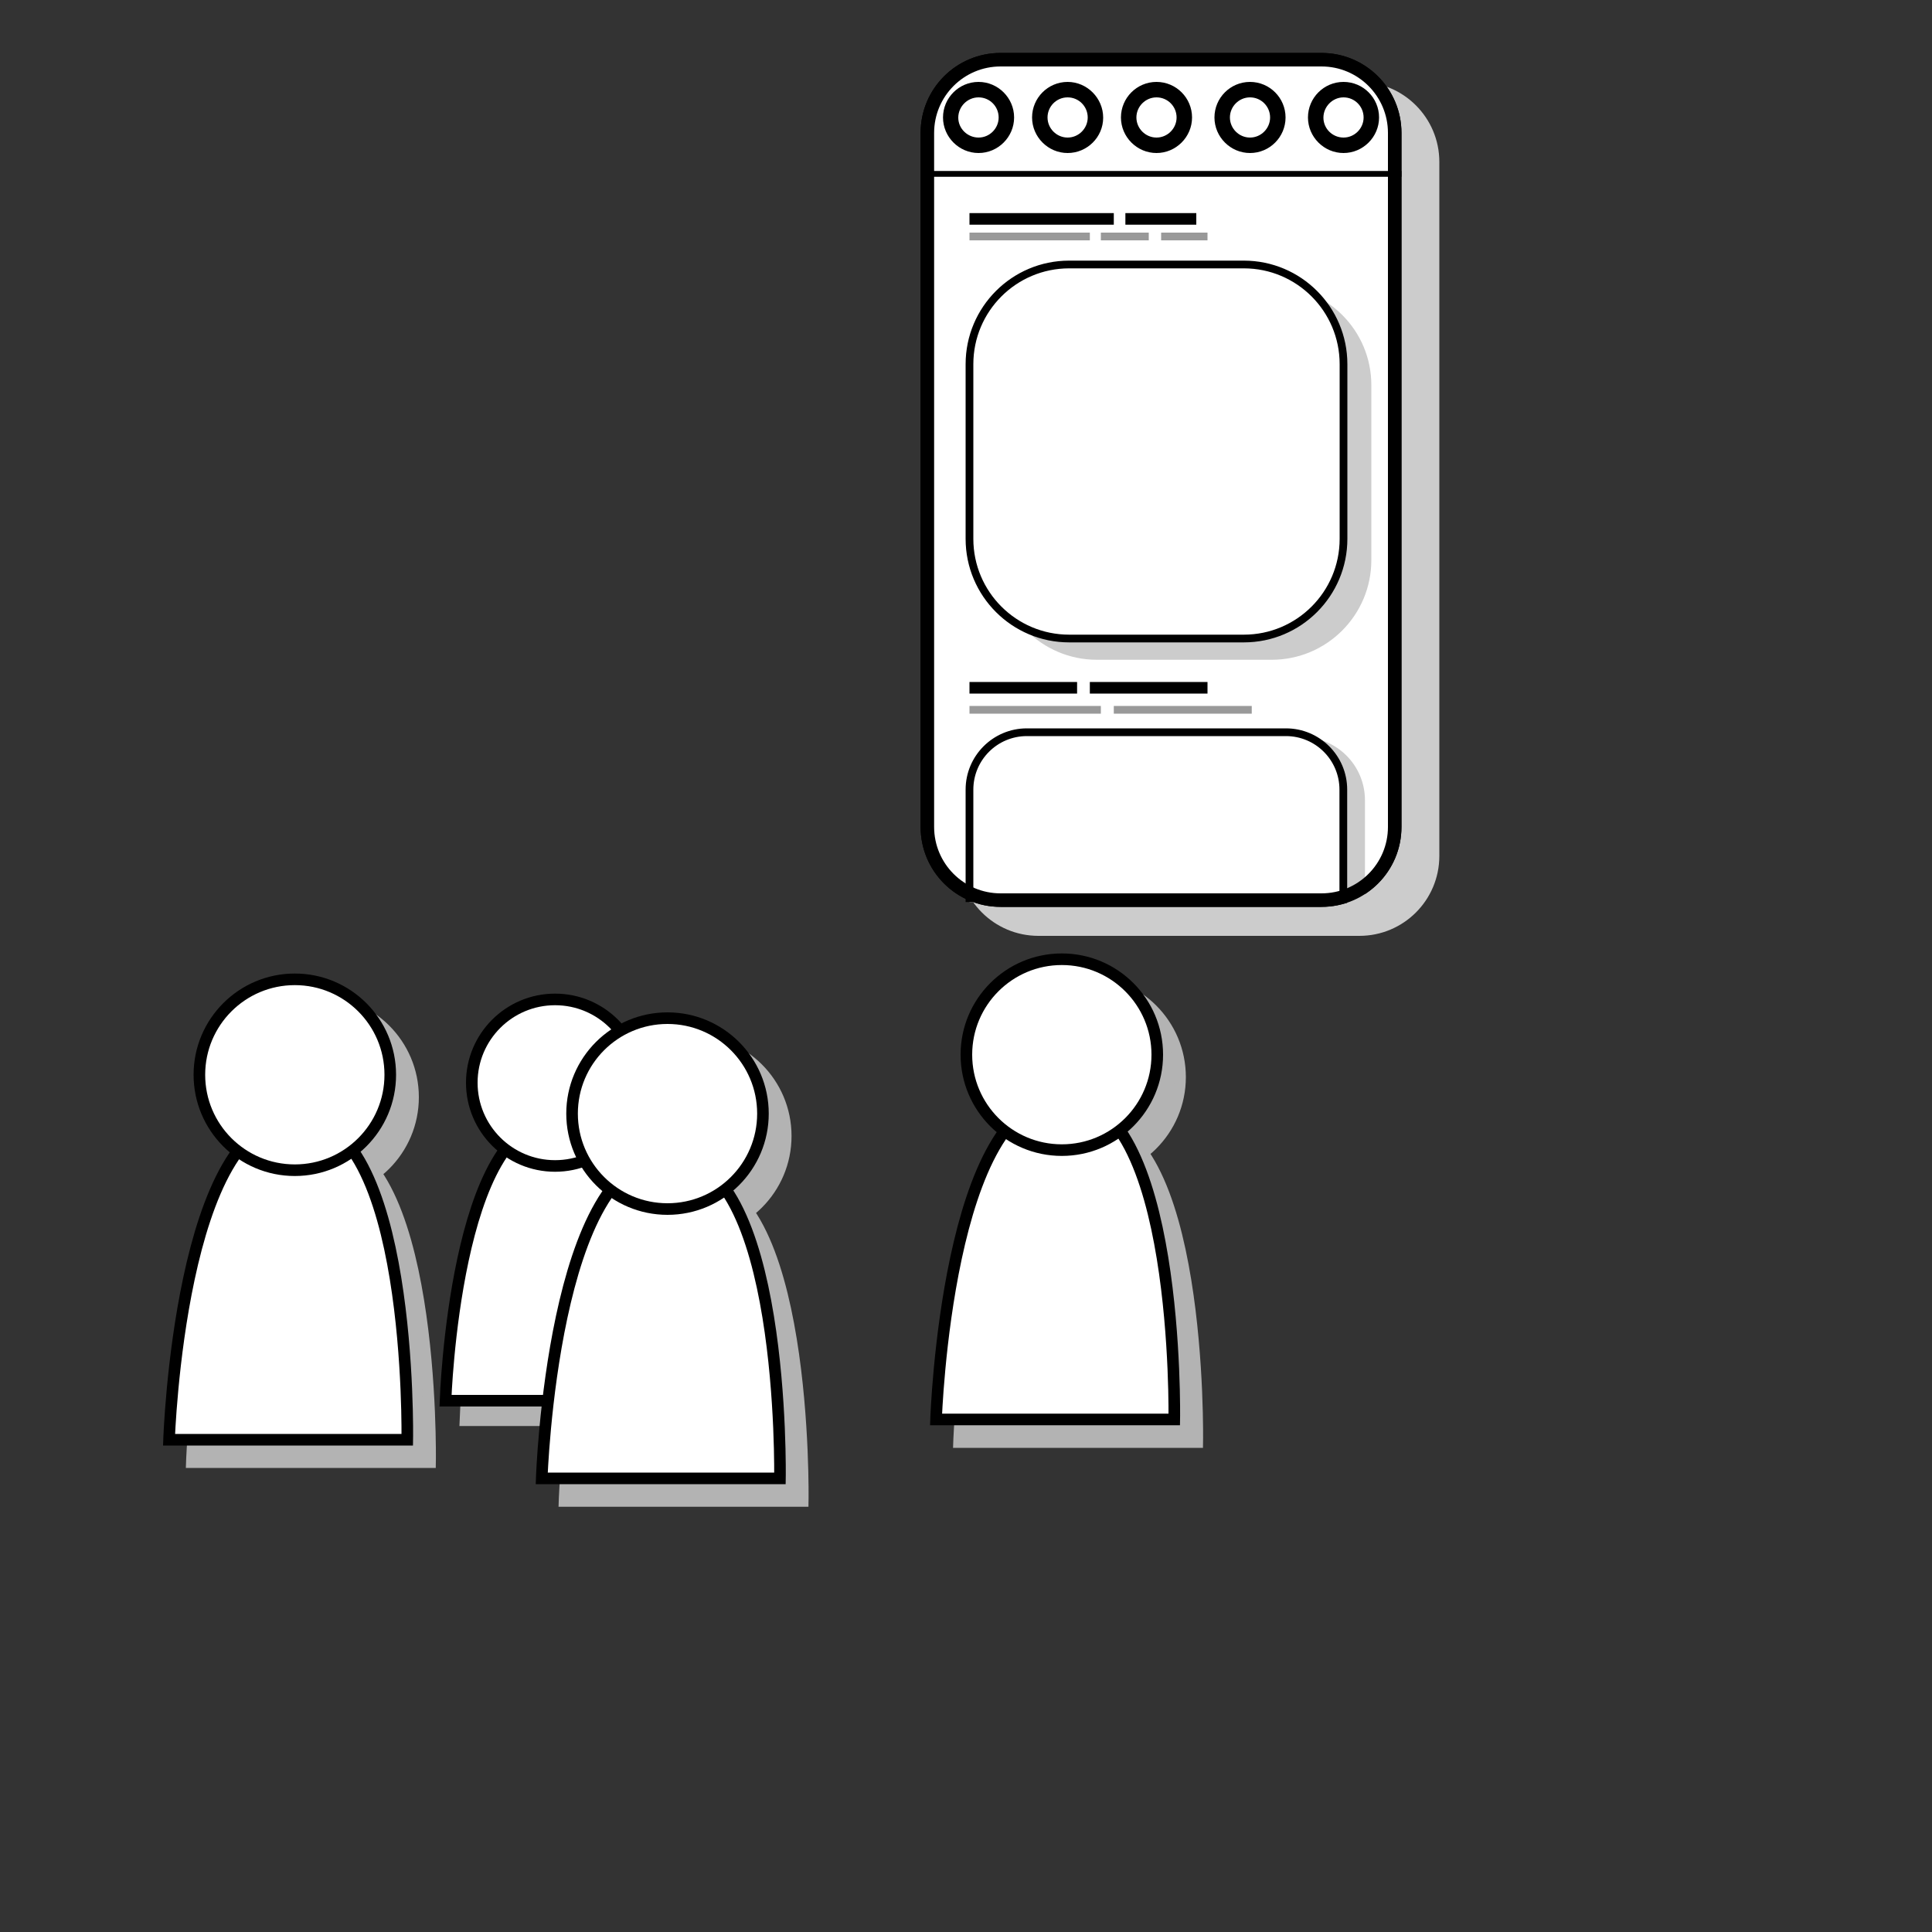 <?xml version="1.0" encoding="utf-8"?>
<!-- Generator: Adobe Illustrator 26.3.1, SVG Export Plug-In . SVG Version: 6.00 Build 0)  -->
<svg version="1.1" id="Layer_1" xmlns="http://www.w3.org/2000/svg" xmlns:xlink="http://www.w3.org/1999/xlink" x="0px" y="0px"
	 viewBox="0 0 1000 1000" style="enable-background:new 0 0 1000 1000;" xml:space="preserve">
<rect x="0" y="0" width="1000" height="1000" fill="#333333" stroke="none"/>
<style type="text/css">
	.st0{fill:#CCCCCC;}
	.st1{fill:#FFFFFF;}
	.st2{fill:#FFFFFF;stroke:#000000;stroke-width:6;stroke-miterlimit:10;}
	.st3{fill:#FFFFFF;stroke:#999999;stroke-width:4;stroke-miterlimit:10;}
	.st4{fill:#CCCCCC;stroke:#CCCCCC;stroke-width:6;stroke-miterlimit:10;}
	.st5{fill:#FFFFFF;stroke:#000000;stroke-width:4;stroke-miterlimit:10;}
	.st6{fill:none;stroke:#000000;stroke-width:3;stroke-miterlimit:10;}
	.st7{fill:#B3B3B3;stroke:#B3B3B3;stroke-width:6;stroke-miterlimit:10;}
</style>
<g>
	<path class="st0" d="M537.5,481.4c-21.2,0-38.4-17.2-38.4-38.4V83.8c0-21.2,17.2-38.4,38.4-38.4h166.1c21.2,0,38.4,17.2,38.4,38.4
		V443c0,21.2-17.2,38.4-38.4,38.4H537.5z"/>
	<path class="st0" d="M703.6,48.4c19.5,0,35.4,15.9,35.4,35.4V443c0,19.5-15.9,35.4-35.4,35.4H537.5c-19.5,0-35.4-15.9-35.4-35.4
		V83.8c0-19.5,15.9-35.4,35.4-35.4H703.6 M703.6,42.4H537.5c-22.9,0-41.4,18.5-41.4,41.4V443c0,22.9,18.5,41.4,41.4,41.4h166.1
		c22.9,0,41.4-18.5,41.4-41.4V83.8C745,61,726.5,42.4,703.6,42.4L703.6,42.4z"/>
</g>
<g>
	<path class="st1" d="M517.9,466.4c-21.2,0-38.4-17.2-38.4-38.4V68.8c0-21.2,17.2-38.4,38.4-38.4H684c21.2,0,38.4,17.2,38.4,38.4
		V428c0,21.2-17.2,38.4-38.4,38.4H517.9z"/>
	<path d="M684,33.4c19.5,0,35.4,15.9,35.4,35.4V428c0,19.5-15.9,35.4-35.4,35.4H517.9c-19.5,0-35.4-15.9-35.4-35.4V68.8
		c0-19.5,15.9-35.4,35.4-35.4H684 M684,27.4H517.9c-22.9,0-41.4,18.5-41.4,41.4V428c0,22.9,18.5,41.4,41.4,41.4H684
		c22.9,0,41.4-18.5,41.4-41.4V68.8C725.4,46,706.9,27.4,684,27.4L684,27.4z"/>
</g>
<g>
	<circle class="st1" cx="506.5" cy="60.9" r="14.4"/>
	<path d="M506.5,50.4c5.8,0,10.4,4.7,10.4,10.4s-4.7,10.4-10.4,10.4S496,66.6,496,60.9S500.7,50.4,506.5,50.4 M506.5,42.4
		c-10.2,0-18.4,8.3-18.4,18.4s8.3,18.4,18.4,18.4s18.4-8.3,18.4-18.4S516.6,42.4,506.5,42.4L506.5,42.4z"/>
</g>
<g>
	<circle class="st1" cx="552.6" cy="60.9" r="14.4"/>
	<path d="M552.6,50.4c5.8,0,10.4,4.7,10.4,10.4s-4.7,10.4-10.4,10.4s-10.4-4.7-10.4-10.4S546.8,50.4,552.6,50.4 M552.6,42.4
		c-10.2,0-18.4,8.3-18.4,18.4s8.3,18.4,18.4,18.4S571,71,571,60.9S562.7,42.4,552.6,42.4L552.6,42.4z"/>
</g>
<g>
	<circle class="st1" cx="598.6" cy="60.9" r="14.4"/>
	<path d="M598.6,50.4c5.8,0,10.4,4.7,10.4,10.4s-4.7,10.4-10.4,10.4s-10.4-4.7-10.4-10.4S592.9,50.4,598.6,50.4 M598.6,42.4
		c-10.2,0-18.4,8.3-18.4,18.4s8.3,18.4,18.4,18.4s18.4-8.3,18.4-18.4S608.8,42.4,598.6,42.4L598.6,42.4z"/>
</g>
<g>
	<circle class="st1" cx="647" cy="60.9" r="14.4"/>
	<path d="M647,50.4c5.8,0,10.4,4.7,10.4,10.4s-4.7,10.4-10.4,10.4s-10.4-4.7-10.4-10.4S641.3,50.4,647,50.4 M647,42.4
		c-10.2,0-18.4,8.3-18.4,18.4s8.3,18.4,18.4,18.4c10.2,0,18.4-8.3,18.4-18.4S657.2,42.4,647,42.4L647,42.4z"/>
</g>
<g>
	<circle class="st1" cx="695.4" cy="60.9" r="14.4"/>
	<path d="M695.4,50.4c5.8,0,10.4,4.7,10.4,10.4s-4.7,10.4-10.4,10.4S685,66.6,685,60.9S689.7,50.4,695.4,50.4 M695.4,42.4
		c-10.2,0-18.4,8.3-18.4,18.4s8.3,18.4,18.4,18.4s18.4-8.3,18.4-18.4S705.6,42.4,695.4,42.4L695.4,42.4z"/>
</g>
<line class="st2" x1="501.8" y1="113.3" x2="576.5" y2="113.3"/>
<line class="st2" x1="582.5" y1="113.3" x2="619.2" y2="113.3"/>
<line class="st3" x1="501.8" y1="122.4" x2="564.1" y2="122.4"/>
<line class="st3" x1="569.8" y1="122.4" x2="594.6" y2="122.4"/>
<line class="st3" x1="601" y1="122.4" x2="625" y2="122.4"/>
<g>
	<path class="st0" d="M567.9,338.5c-26.8,0-48.6-21.8-48.6-48.6v-90.4c0-26.8,21.8-48.6,48.6-48.6h90.4c26.8,0,48.6,21.8,48.6,48.6
		v90.4c0,26.8-21.8,48.6-48.6,48.6H567.9z"/>
	<path class="st0" d="M658.2,153.9c25.2,0,45.6,20.5,45.6,45.6v90.4c0,25.2-20.5,45.6-45.6,45.6h-90.4c-25.2,0-45.6-20.5-45.6-45.6
		v-90.4c0-25.2,20.5-45.6,45.6-45.6H658.2 M658.2,147.9h-90.4c-28.5,0-51.6,23.1-51.6,51.6v90.4c0,28.5,23.1,51.6,51.6,51.6h90.4
		c28.5,0,51.6-23.1,51.6-51.6v-90.4C709.9,171,686.7,147.9,658.2,147.9L658.2,147.9z"/>
</g>
<path class="st4" d="M510,467.2v-53c0-16.4,13.3-29.7,29.7-29.7h134.1c16.4,0,29.7,13.3,29.7,29.7v53"/>
<path class="st5" d="M643.8,330.5h-90.4c-28.5,0-51.6-23.1-51.6-51.6v-90.4c0-28.5,23.1-51.6,51.6-51.6h90.4
	c28.5,0,51.6,23.1,51.6,51.6v90.4C695.4,307.4,672.3,330.5,643.8,330.5z"/>
<path class="st5" d="M501.8,466.9v-58.2c0-16.4,13.3-29.7,29.7-29.7h134.1c16.4,0,29.7,13.3,29.7,29.7v58.6"/>
<line class="st2" x1="501.8" y1="356" x2="557.5" y2="356"/>
<line class="st2" x1="564.1" y1="356" x2="625" y2="356"/>
<line class="st3" x1="501.8" y1="367.4" x2="569.8" y2="367.4"/>
<line class="st3" x1="576.5" y1="367.4" x2="647.9" y2="367.4"/>
<g>
	<path d="M684,34.4c19,0,34.4,15.4,34.4,34.4V428c0,19-15.4,34.4-34.4,34.4H517.9c-19,0-34.4-15.4-34.4-34.4V68.8
		c0-19,15.4-34.4,34.4-34.4H684 M684,27.4H517.9c-22.9,0-41.4,18.5-41.4,41.4V428c0,22.9,18.5,41.4,41.4,41.4H684
		c22.9,0,41.4-18.5,41.4-41.4V68.8C725.4,46,706.9,27.4,684,27.4L684,27.4z"/>
</g>
<line class="st6" x1="478.8" y1="90" x2="725.4" y2="90"/>
<path class="st7" d="M99.3,756.8c0,0,5.6-167.2,65.9-167.2s57.4,167.2,57.4,167.2H99.3z"/>
<circle class="st7" cx="164.4" cy="567.9" r="49.4"/>
<path class="st2" d="M87.5,745.2c0,0,5.6-167.2,65.9-167.2s57.4,167.2,57.4,167.2H87.5z"/>
<circle class="st2" cx="152.6" cy="556.3" r="49.4"/>
<path class="st7" d="M240.9,735.1c0,0,4.9-145.7,57.4-145.7s50,145.7,50,145.7H240.9z"/>
<circle class="st7" cx="297.6" cy="570.5" r="43.1"/>
<path class="st2" d="M230.6,725c0,0,4.9-145.7,57.4-145.7S338,725,338,725H230.6z"/>
<circle class="st2" cx="287.3" cy="560.4" r="43.1"/>
<path class="st7" d="M292.2,776.9c0,0,5.6-167.2,65.9-167.2s57.4,167.2,57.4,167.2H292.2z"/>
<circle class="st7" cx="357.3" cy="588" r="49.4"/>
<path class="st2" d="M280.4,765.2c0,0,5.6-167.2,65.9-167.2s57.4,167.2,57.4,167.2H280.4z"/>
<circle class="st2" cx="345.5" cy="576.4" r="49.4"/>
<path class="st7" d="M496.4,746.4c0,0,5.6-167.2,65.9-167.2s57.4,167.2,57.4,167.2H496.4z"/>
<circle class="st7" cx="561.4" cy="557.5" r="49.4"/>
<path class="st2" d="M484.5,734.7c0,0,5.6-167.2,65.9-167.2s57.4,167.2,57.4,167.2H484.5z"/>
<circle class="st2" cx="549.6" cy="545.9" r="49.4"/>
</svg>
